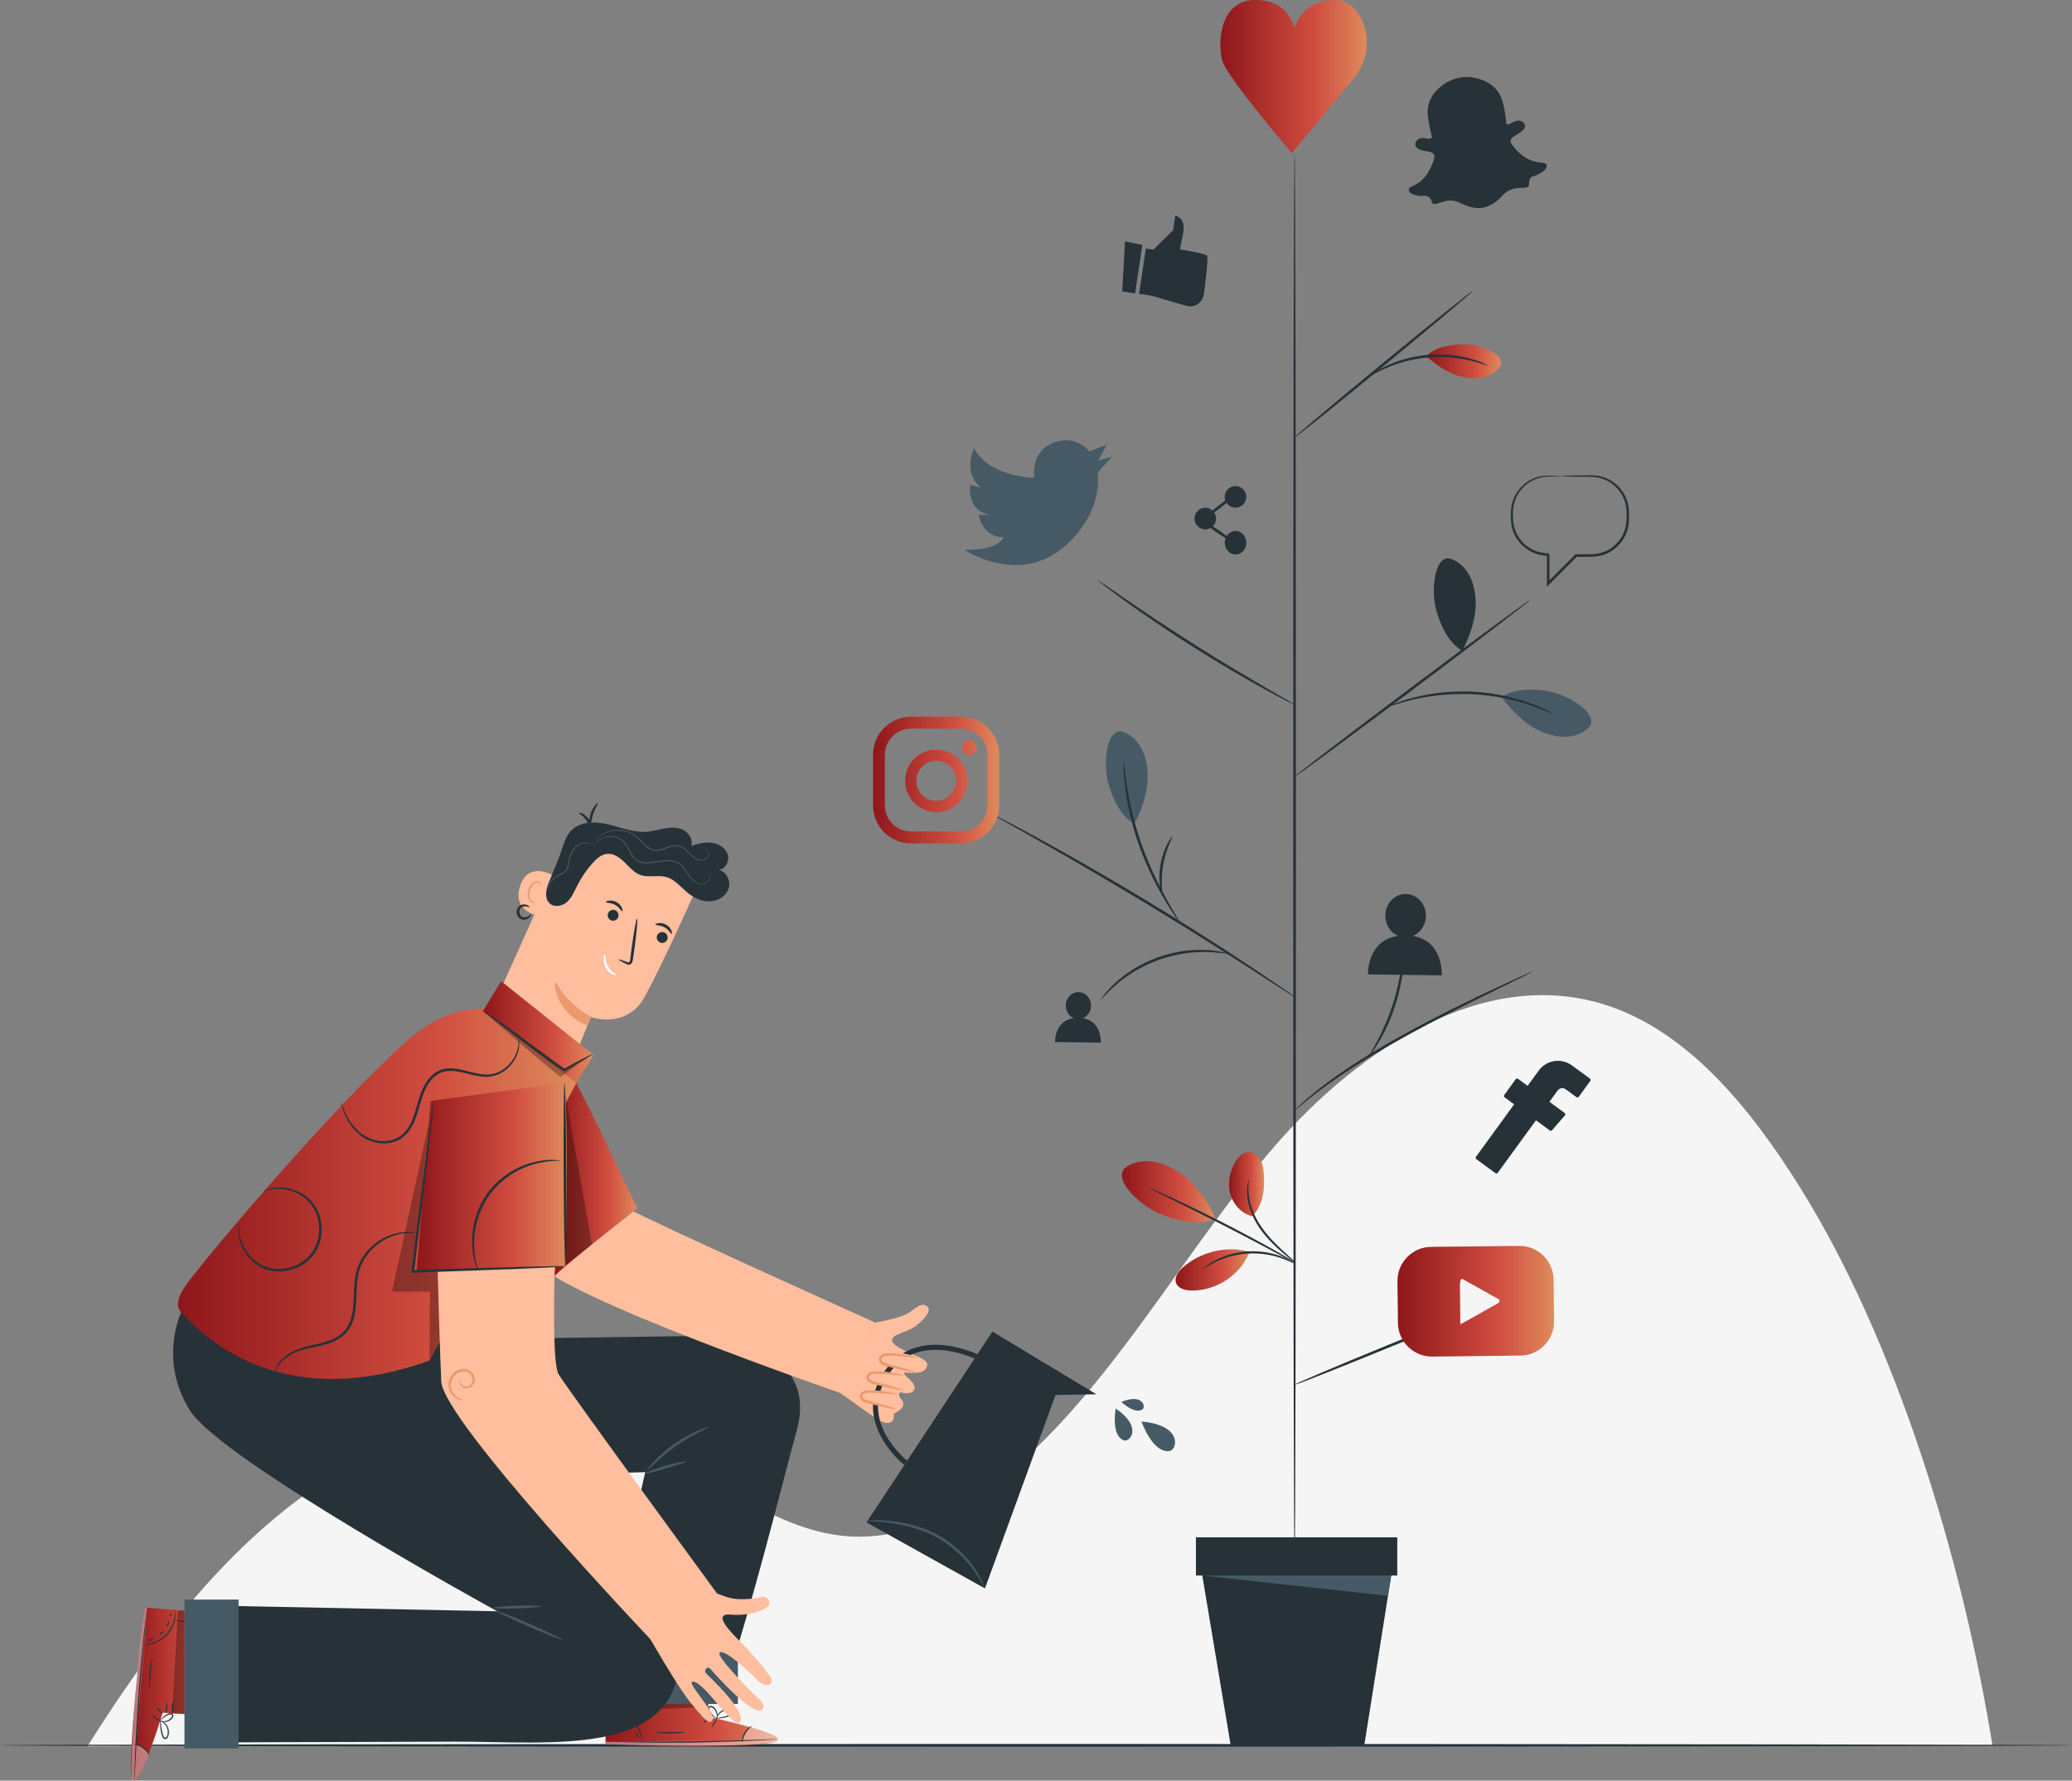 <svg width="441" height="379" viewBox="0 0 441 379" fill="none" xmlns="http://www.w3.org/2000/svg">
<rect x="0" y="0" width="441" height="379" fill="#808080" stroke="none"/>
<path d="M18.615 371.698C32.05 350.34 47.496 329.986 67.256 316.479C87.016 302.973 111.739 297.038 133.521 305.635C149.587 311.984 163.63 325.833 180.604 327.003C194.575 327.966 207.907 319.96 218.762 309.881C238.996 291.082 252.967 265.042 271.344 243.901C289.721 222.771 315.951 206.022 341.159 213.718C358.979 219.156 372.465 235.667 383.155 252.809C403.616 285.582 417.691 331.923 424.067 371.501L18.615 371.708V371.698Z" fill="#F5F5F5"/>
<path d="M440.844 371.491C440.844 371.646 342.149 371.781 220.432 371.781C98.716 371.781 0 371.657 0 371.491C0 371.325 98.675 371.201 220.432 371.201C342.19 371.201 440.844 371.325 440.844 371.491Z" fill="#263238"/>
<path d="M109.457 226.995C114.709 229.844 121.261 227.492 123.531 221.951C124.769 218.937 125.76 216.482 125.76 216.482C125.76 216.482 133.344 219.185 137.203 212.204C141.062 205.233 148.522 188.453 148.522 188.453C142.3 180.571 132.322 176.687 122.437 178.302L120.972 178.541L105.061 213.965C102.894 218.792 104.813 224.478 109.457 226.995Z" fill="#FFBE9D"/>
<path d="M139.855 199.93C139.638 199.329 139.958 198.666 140.557 198.449C141.155 198.231 141.816 198.552 142.032 199.153C142.249 199.754 141.929 200.417 141.331 200.634C140.732 200.852 140.072 200.531 139.855 199.93Z" fill="#263238"/>
<path d="M142.98 198.759C142.805 198.821 142.402 197.92 141.443 197.392C140.494 196.853 139.513 196.988 139.472 196.801C139.451 196.719 139.678 196.553 140.112 196.491C140.535 196.418 141.175 196.48 141.763 196.812C142.361 197.143 142.743 197.651 142.908 198.055C143.073 198.459 143.063 198.738 142.98 198.759Z" fill="#263238"/>
<path d="M131.498 194.233C131.818 194.782 131.632 195.497 131.075 195.818C130.528 196.139 129.816 195.953 129.496 195.393C129.176 194.834 129.362 194.13 129.919 193.809C130.466 193.487 131.178 193.674 131.498 194.233Z" fill="#263238"/>
<path d="M132.457 193.974C132.281 194.036 131.879 193.135 130.919 192.607C129.97 192.068 128.99 192.203 128.949 192.016C128.928 191.933 129.155 191.768 129.588 191.706C130.011 191.633 130.651 191.695 131.239 192.027C131.838 192.358 132.219 192.866 132.385 193.27C132.56 193.674 132.539 193.953 132.457 193.974Z" fill="#263238"/>
<path d="M131.641 204.218C131.672 204.136 132.332 204.343 133.374 204.736C133.642 204.85 133.869 204.892 133.962 204.767C134.086 204.643 134.138 204.312 134.169 203.949C134.262 203.172 134.365 202.395 134.468 201.567C134.922 198.201 135.428 195.487 135.593 195.507C135.768 195.528 135.531 198.283 135.077 201.65C134.963 202.468 134.85 203.245 134.736 204.022C134.674 204.363 134.664 204.799 134.313 205.151C134.127 205.327 133.849 205.368 133.663 205.316C133.467 205.275 133.323 205.202 133.199 205.14C132.198 204.643 131.599 204.301 131.641 204.218Z" fill="#263238"/>
<path d="M125.831 216.388C125.831 216.388 121.219 214.358 118.113 208.848C118.113 208.848 117.556 215.073 124.872 218.222L125.831 216.399V216.388Z" fill="#EB996E"/>
<path d="M117.795 186.401C117.681 186.277 112.202 183.014 110.572 189.022C109.158 194.211 115.009 195.112 115.081 194.947C115.153 194.781 117.795 186.401 117.795 186.401Z" fill="#FFBE9D"/>
<path d="M114.028 191.891C114.028 191.891 113.925 191.922 113.75 191.932C113.585 191.943 113.327 191.901 113.1 191.704C112.646 191.321 112.511 190.327 112.821 189.415C112.976 188.959 113.223 188.566 113.512 188.266C113.801 187.955 114.121 187.789 114.4 187.841C114.678 187.872 114.813 188.1 114.823 188.266C114.833 188.431 114.771 188.514 114.792 188.535C114.792 188.556 114.926 188.493 114.967 188.276C114.988 188.172 114.967 188.027 114.885 187.893C114.802 187.748 114.647 187.634 114.451 187.592C114.059 187.478 113.585 187.706 113.265 188.027C112.924 188.348 112.625 188.783 112.46 189.301C112.119 190.316 112.295 191.435 112.924 191.912C113.234 192.129 113.564 192.129 113.76 192.067C113.956 192.005 114.028 191.901 114.008 191.88L114.028 191.891Z" fill="#EB996E"/>
<path d="M116.721 191.975C117.526 193.166 119.424 193.021 120.539 192.11C121.653 191.198 122.2 189.8 122.85 188.516C123.727 186.765 124.841 185.139 126.142 183.689C126.977 182.757 127.999 181.845 129.247 181.742C130.671 181.617 131.951 182.57 132.972 183.585C133.984 184.59 134.954 185.75 136.305 186.237C138.08 186.869 140.113 186.164 141.918 186.703C143.59 187.211 144.766 188.671 146.097 189.81C147.439 190.95 149.079 191.82 150.834 191.851C152.588 191.882 154.424 190.898 155.033 189.251C155.642 187.604 154.641 185.429 152.908 185.16C154.393 185.087 155.343 183.264 154.878 181.845C154.414 180.437 152.928 179.546 151.463 179.37C149.987 179.194 148.512 179.598 147.098 180.043C147.521 178.769 146.696 177.329 145.52 176.697C144.343 176.065 142.919 176.086 141.599 176.304C140.278 176.521 138.988 176.936 137.657 177.039C134.995 177.246 132.405 176.211 129.815 175.558C127.225 174.905 124.243 174.709 122.097 176.314C120.209 177.733 119.868 180.323 118.981 182.508C118.052 184.787 117.825 185.284 116.979 187.439C116.979 187.439 115.514 190.297 116.711 191.986L116.721 191.975Z" fill="#263238"/>
<path d="M131.209 207.554C131.188 207.626 130.847 207.616 130.373 207.388C129.898 207.16 129.279 206.684 128.887 205.948C128.484 205.213 128.423 204.436 128.495 203.908C128.567 203.38 128.742 203.09 128.804 203.11C128.969 203.141 128.691 204.405 129.392 205.679C130.084 206.953 131.281 207.419 131.219 207.564L131.209 207.554Z" fill="white"/>
<path d="M150.989 186.051C150.989 186.051 151.371 186.486 150.968 187.253C150.772 187.605 150.39 187.978 149.833 188.164C149.266 188.361 148.564 188.185 147.955 187.802C147.347 187.408 146.82 186.797 146.346 186.103C145.861 185.42 145.396 184.643 144.684 184.063C143.972 183.493 142.992 183.234 141.991 183.296C140.98 183.327 139.948 183.555 138.875 183.69C137.812 183.824 136.667 183.845 135.728 183.327C134.768 182.83 134.252 181.877 133.819 181.059C133.386 180.23 132.963 179.433 132.323 178.915C131.683 178.407 130.93 178.169 130.239 178.117C128.835 178.024 127.741 178.563 127.164 179.08C126.576 179.598 126.4 180.023 126.369 180.002C126.369 180.002 126.514 179.567 127.112 179.008C127.69 178.459 128.804 177.879 130.259 177.951C130.981 177.993 131.766 178.241 132.447 178.77C133.128 179.319 133.561 180.137 134.005 180.955C134.448 181.763 134.944 182.664 135.831 183.12C136.698 183.597 137.792 183.597 138.844 183.462C139.907 183.327 140.949 183.099 141.981 183.068C143.013 183.006 144.055 183.286 144.808 183.897C145.561 184.518 146.015 185.306 146.49 185.989C146.954 186.673 147.45 187.274 148.038 187.657C148.605 188.04 149.266 188.206 149.792 188.04C150.318 187.885 150.69 187.533 150.886 187.201C151.288 186.497 150.937 186.031 150.989 186.041V186.051Z" fill="#455A64"/>
<path d="M149.514 180.769C149.514 180.769 149.607 180.696 149.813 180.676C150.019 180.655 150.339 180.738 150.608 181.028C150.896 181.297 151.041 181.877 150.731 182.374C150.453 182.861 149.813 183.234 149.101 183.162C148.389 183.11 147.698 182.695 147.11 182.146C146.511 181.608 145.975 180.935 145.221 180.479C144.478 179.992 143.508 180.023 142.6 180.334C141.682 180.613 140.753 181.111 139.66 181.111C138.545 181.111 137.658 180.375 136.987 179.692C136.296 178.987 135.677 178.283 134.924 177.827C133.417 176.874 131.745 176.667 130.425 176.885C129.094 177.102 128.124 177.661 127.515 178.096C126.906 178.542 126.638 178.873 126.617 178.853C126.617 178.853 126.865 178.5 127.463 178.024C128.062 177.558 129.042 176.957 130.394 176.719C131.735 176.47 133.469 176.677 135.027 177.641C135.821 178.107 136.461 178.842 137.142 179.526C137.813 180.209 138.638 180.883 139.66 180.872C140.671 180.872 141.589 180.396 142.528 180.106C143.447 179.785 144.54 179.754 145.324 180.282C146.119 180.769 146.656 181.463 147.233 181.991C147.801 182.53 148.451 182.923 149.111 182.985C149.761 183.058 150.35 182.726 150.618 182.291C150.907 181.846 150.793 181.339 150.535 181.069C150.298 180.79 149.999 180.696 149.803 180.696C149.607 180.696 149.514 180.748 149.503 180.738L149.514 180.769Z" fill="#455A64"/>
<path d="M125.624 176.688C125.459 176.677 125.47 175.631 124.789 174.627C124.139 173.601 123.179 173.197 123.231 173.042C123.251 172.969 123.54 172.98 123.953 173.156C124.366 173.332 124.881 173.725 125.263 174.305C125.645 174.885 125.8 175.517 125.8 175.973C125.8 176.429 125.697 176.688 125.624 176.677V176.688Z" fill="#263238"/>
<path d="M127.213 170.939C127.347 171.042 126.635 172.037 126.212 173.445C125.769 174.844 125.789 176.066 125.624 176.087C125.48 176.118 125.191 174.813 125.676 173.28C126.14 171.747 127.12 170.835 127.224 170.939H127.213Z" fill="#263238"/>
<path d="M112.986 194.585C113.058 194.585 113.038 195.134 112.367 195.538C112.047 195.725 111.572 195.859 111.056 195.694C110.53 195.538 110.107 195.031 109.994 194.44C109.87 193.86 110.066 193.218 110.489 192.876C110.902 192.534 111.387 192.472 111.758 192.514C112.532 192.628 112.759 193.135 112.697 193.156C112.635 193.218 112.336 192.907 111.737 192.918C111.449 192.918 111.098 193.021 110.85 193.27C110.592 193.508 110.479 193.912 110.561 194.326C110.644 194.741 110.912 195.072 111.232 195.186C111.562 195.31 111.923 195.269 112.192 195.165C112.749 194.948 112.903 194.534 112.986 194.575V194.585Z" fill="#263238"/>
<path d="M116.701 189.583C116.701 189.583 116.474 188.599 117.34 187.387C117.743 186.756 118.568 186.352 119.394 185.927C119.806 185.709 120.209 185.44 120.477 185.026C120.735 184.611 120.849 184.094 120.942 183.565C121.096 182.488 121.457 181.442 122.056 180.686C122.644 179.909 123.48 179.474 124.202 179.381C124.935 179.267 125.523 179.453 125.874 179.65C126.225 179.847 126.359 180.044 126.359 180.044C126.348 180.064 126.183 179.899 125.832 179.733C125.482 179.567 124.914 179.422 124.223 179.546C123.542 179.65 122.768 180.075 122.221 180.82C121.654 181.556 121.313 182.54 121.169 183.617C121.076 184.156 120.962 184.705 120.663 185.16C120.364 185.627 119.91 185.906 119.497 186.124C118.651 186.548 117.877 186.901 117.485 187.491C117.062 188.05 116.866 188.599 116.783 188.983C116.701 189.366 116.742 189.594 116.721 189.594L116.701 189.583Z" fill="#455A64"/>
<path d="M34.628 364.539L46.246 365.316L47.825 343.482L30.841 342.166L30.655 343.513C29.881 349.51 27.168 374.079 28.086 378.191C29.118 382.78 34.628 364.539 34.628 364.539Z" fill="url(#paint0_linear_34_11801)"/>
<g opacity="0.4">
<path d="M31.615 373.437C31.615 373.437 29.273 379.807 28.272 378.916C27.261 378.025 29.087 353.094 30.852 342.176L31.336 342.249L28.963 371.313C28.963 371.313 31.667 372.173 31.625 373.447L31.615 373.437Z" fill="white"/>
</g>
<path d="M31.366 341.896C31.366 341.896 31.335 342.021 31.294 342.269C31.253 342.59 31.201 342.943 31.15 343.347C31.026 344.424 30.871 345.739 30.685 347.303C30.324 350.649 29.881 355.269 29.499 360.385C29.117 365.502 28.88 370.143 28.756 373.509C28.704 375.073 28.663 376.409 28.632 377.486C28.632 377.89 28.622 378.243 28.611 378.574C28.611 378.823 28.611 378.947 28.622 378.947C28.622 378.947 28.642 378.823 28.663 378.574C28.684 378.253 28.704 377.89 28.725 377.497C28.787 376.42 28.849 375.083 28.931 373.519C29.107 370.163 29.375 365.523 29.757 360.406C30.139 355.289 30.551 350.67 30.861 347.324C31.005 345.76 31.139 344.434 31.232 343.357C31.263 342.953 31.294 342.601 31.325 342.28C31.346 342.031 31.346 341.907 31.335 341.896H31.366Z" fill="#263238"/>
<path d="M28.623 371.272C28.603 371.354 29.552 371.479 30.46 372.152C31.378 372.805 31.802 373.654 31.874 373.613C31.936 373.602 31.595 372.639 30.615 371.934C29.635 371.22 28.613 371.199 28.623 371.272Z" fill="#263238"/>
<path d="M32.347 365.067C32.306 365.13 32.657 365.461 33.131 365.813C33.606 366.165 34.029 366.414 34.07 366.352C34.111 366.29 33.761 365.958 33.286 365.606C32.811 365.254 32.388 365.005 32.347 365.067Z" fill="#263238"/>
<path d="M33.409 363.368C33.347 363.409 33.554 363.772 33.863 364.176C34.173 364.58 34.472 364.87 34.524 364.818C34.586 364.777 34.379 364.414 34.07 364.01C33.76 363.606 33.461 363.316 33.409 363.368Z" fill="#263238"/>
<path d="M35.546 362.395C35.474 362.395 35.371 362.892 35.319 363.524C35.268 364.156 35.278 364.674 35.35 364.674C35.422 364.674 35.526 364.177 35.577 363.545C35.629 362.913 35.619 362.395 35.546 362.395Z" fill="#263238"/>
<path d="M37.022 362.126C36.96 362.094 36.671 362.633 36.558 363.369C36.444 364.104 36.558 364.705 36.64 364.694C36.712 364.694 36.712 364.104 36.826 363.41C36.929 362.706 37.094 362.157 37.022 362.126Z" fill="#263238"/>
<path d="M34.195 365.948C34.195 365.948 34.061 366.476 34.102 367.357C34.123 367.792 34.184 368.31 34.319 368.879C34.391 369.159 34.443 369.449 34.608 369.76C34.69 369.905 34.804 370.07 35.02 370.143C35.227 370.215 35.464 370.122 35.598 369.967C36.393 368.672 35.732 367.274 35.082 366.725C34.752 366.424 34.411 366.269 34.184 366.197C33.947 366.124 33.813 366.114 33.813 366.134C33.792 366.186 34.36 366.269 34.958 366.86C35.258 367.15 35.526 367.585 35.65 368.113C35.763 368.62 35.743 369.325 35.412 369.78C35.227 369.988 34.979 369.884 34.845 369.625C34.711 369.387 34.649 369.076 34.566 368.807C34.422 368.258 34.339 367.761 34.298 367.336C34.215 366.487 34.246 365.948 34.205 365.948H34.195Z" fill="#263238"/>
<path d="M34.092 366.3C34.092 366.3 34.422 366.548 35.051 366.538C35.361 366.528 35.732 366.445 36.104 366.227C36.434 365.999 36.878 365.72 36.898 365.109C36.878 364.777 36.527 364.591 36.29 364.632C36.042 364.632 35.825 364.736 35.65 364.829C35.289 365.015 34.989 365.223 34.752 365.43C34.288 365.834 34.102 366.176 34.123 366.196C34.154 366.227 34.391 365.937 34.866 365.585C35.103 365.409 35.392 365.223 35.743 365.057C36.052 364.881 36.589 364.798 36.63 365.15C36.63 365.502 36.269 365.834 35.97 366.031C35.65 366.227 35.32 366.331 35.031 366.362C34.453 366.424 34.102 366.269 34.092 366.321V366.3Z" fill="#263238"/>
<path d="M37.29 342.777C37.29 342.777 37.3 343.409 37.114 344.382C36.939 345.356 36.433 346.682 35.412 347.8C34.39 348.909 33.1 349.52 32.151 349.768C31.192 350.038 30.562 350.017 30.572 350.069C30.572 350.09 30.727 350.1 31.016 350.1C31.295 350.1 31.707 350.059 32.203 349.945C33.193 349.727 34.535 349.126 35.608 347.977C36.671 346.816 37.166 345.418 37.3 344.413C37.372 343.906 37.383 343.492 37.362 343.212C37.341 342.932 37.31 342.777 37.3 342.777H37.29Z" fill="#263238"/>
<path d="M46.174 345.709C46.174 345.636 44.183 345.408 41.717 345.191C39.25 344.973 37.249 344.859 37.238 344.932C37.238 345.004 39.23 345.232 41.696 345.45C44.162 345.667 46.164 345.781 46.174 345.698V345.709Z" fill="#263238"/>
<path d="M32.357 353.001C32.285 352.99 31.955 354.389 31.81 356.16C31.666 357.931 31.759 359.371 31.831 359.371C31.903 359.371 31.924 357.941 32.068 356.18C32.213 354.42 32.429 353.011 32.357 352.99V353.001Z" fill="#263238"/>
<path d="M32.678 348.723C32.626 348.66 32.368 348.816 32.028 348.94C31.698 349.064 31.398 349.116 31.398 349.199C31.398 349.272 31.739 349.334 32.121 349.199C32.513 349.054 32.73 348.785 32.678 348.733V348.723Z" fill="#263238"/>
<path d="M34.804 347.251C34.753 347.2 34.515 347.324 34.278 347.531C34.03 347.738 33.876 347.956 33.917 348.008C33.968 348.059 34.206 347.935 34.443 347.728C34.691 347.521 34.846 347.303 34.804 347.251Z" fill="#263238"/>
<path d="M35.876 345.014C35.804 345.014 35.784 345.314 35.649 345.625C35.526 345.936 35.33 346.153 35.371 346.216C35.402 346.278 35.732 346.112 35.887 345.729C36.052 345.346 35.938 344.993 35.876 345.014Z" fill="#263238"/>
<path d="M36.433 343.408C36.371 343.377 36.247 343.491 36.164 343.667C36.082 343.843 36.072 344.009 36.133 344.04C36.196 344.071 36.319 343.957 36.402 343.781C36.484 343.605 36.495 343.439 36.433 343.408Z" fill="#263238"/>
<path opacity="0.3" d="M37.867 342.849L36.639 364.694L39.26 364.85V342.777L37.867 342.849Z" fill="black"/>
<path d="M150.773 365.42L150.525 353.736L128.723 354.057L128.898 371.158L130.25 371.231C136.276 371.479 160.885 372.06 164.889 370.786C169.357 369.356 150.763 365.43 150.763 365.43L150.773 365.42Z" fill="url(#paint1_linear_34_11801)"/>
<g opacity="0.4">
<path d="M159.854 367.658C159.854 367.658 166.376 369.439 165.581 370.527C164.786 371.614 139.888 371.956 128.889 371.148L128.92 370.662L157.966 370.506C157.966 370.506 158.585 367.73 159.854 367.658Z" fill="white"/>
</g>
<path d="M128.577 370.651C128.577 370.651 128.711 370.672 128.949 370.682C129.269 370.693 129.63 370.713 130.022 370.734C131.095 370.765 132.426 370.806 133.984 370.848C137.338 370.92 141.96 370.962 147.078 370.9C152.186 370.827 156.819 370.672 160.162 370.506C161.72 370.423 163.051 370.34 164.124 370.289C164.527 370.257 164.877 370.237 165.197 370.206C165.445 370.185 165.569 370.175 165.569 370.164C165.569 370.164 165.435 370.154 165.197 370.164C164.877 370.164 164.516 370.185 164.114 370.195C163.041 370.237 161.71 370.278 160.152 370.33C156.808 370.444 152.176 370.579 147.068 370.641C141.96 370.703 137.338 370.693 133.984 370.672C132.416 370.661 131.095 370.651 130.022 370.641C129.619 370.641 129.269 370.641 128.938 370.641C128.691 370.641 128.567 370.641 128.557 370.661L128.577 370.651Z" fill="#263238"/>
<path d="M157.963 370.848C158.046 370.848 158.098 369.905 158.675 368.942C159.243 367.968 160.048 367.471 160.007 367.398C159.986 367.336 159.057 367.761 158.448 368.807C157.829 369.843 157.902 370.868 157.963 370.848Z" fill="#263238"/>
<path d="M151.484 367.657C151.546 367.698 151.845 367.315 152.154 366.808C152.464 366.3 152.67 365.855 152.608 365.824C152.546 365.782 152.247 366.165 151.938 366.673C151.628 367.181 151.422 367.626 151.484 367.657Z" fill="#263238"/>
<path d="M149.708 366.746C149.759 366.798 150.1 366.559 150.471 366.217C150.843 365.876 151.101 365.555 151.049 365.492C150.998 365.441 150.657 365.679 150.286 366.021C149.914 366.363 149.656 366.684 149.708 366.746Z" fill="#263238"/>
<path d="M148.564 364.695C148.564 364.767 149.07 364.829 149.699 364.829C150.329 364.829 150.835 364.767 150.835 364.695C150.835 364.622 150.329 364.56 149.699 364.56C149.07 364.56 148.564 364.622 148.564 364.695Z" fill="#263238"/>
<path d="M148.163 363.245C148.142 363.307 148.699 363.556 149.442 363.597C150.185 363.649 150.763 363.473 150.753 363.4C150.742 363.328 150.164 363.379 149.463 363.328C148.761 363.286 148.194 363.162 148.173 363.234L148.163 363.245Z" fill="#263238"/>
<path d="M152.195 365.741C152.195 365.741 152.732 365.834 153.599 365.71C154.032 365.648 154.538 365.544 155.084 365.358C155.353 365.254 155.642 365.181 155.931 364.995C156.065 364.902 156.219 364.767 156.271 364.55C156.323 364.342 156.209 364.104 156.054 363.99C154.703 363.317 153.372 364.083 152.887 364.788C152.618 365.15 152.495 365.492 152.443 365.73C152.391 365.969 152.391 366.114 152.412 366.114C152.464 366.134 152.495 365.554 153.031 364.902C153.299 364.581 153.691 364.27 154.218 364.104C154.713 363.949 155.415 363.897 155.889 364.197C156.116 364.363 156.034 364.622 155.786 364.777C155.559 364.933 155.26 365.026 155.002 365.13C154.476 365.316 153.98 365.451 153.568 365.523C152.732 365.689 152.195 365.689 152.195 365.741Z" fill="#263238"/>
<path d="M152.568 365.803C152.568 365.803 152.795 365.451 152.712 364.83C152.671 364.519 152.557 364.156 152.32 363.804C152.072 363.493 151.742 363.069 151.144 363.1C150.824 363.141 150.669 363.524 150.721 363.752C150.752 364.001 150.865 364.208 150.968 364.374C151.185 364.726 151.422 365.006 151.639 365.213C152.083 365.637 152.434 365.793 152.444 365.772C152.465 365.741 152.165 365.524 151.773 365.088C151.577 364.871 151.36 364.591 151.175 364.25C150.979 363.959 150.834 363.421 151.185 363.359C151.536 363.317 151.897 363.669 152.114 363.939C152.341 364.239 152.465 364.571 152.526 364.85C152.64 365.42 152.516 365.793 152.568 365.803Z" fill="#263238"/>
<path d="M128.939 364.654C128.939 364.654 129.559 364.581 130.549 364.685C131.529 364.778 132.891 365.161 134.088 366.094C135.285 367.026 135.987 368.248 136.327 369.18C136.678 370.113 136.709 370.744 136.761 370.734C136.781 370.734 136.781 370.579 136.761 370.289C136.73 370.009 136.658 369.595 136.503 369.108C136.204 368.144 135.492 366.839 134.253 365.876C133.005 364.913 131.581 364.54 130.57 364.498C130.064 364.467 129.651 364.498 129.373 364.55C129.094 364.592 128.939 364.643 128.95 364.654H128.939Z" fill="#263238"/>
<path d="M131.074 355.518C131.002 355.518 130.94 357.527 130.95 360.013C130.95 362.499 131.012 364.508 131.084 364.508C131.157 364.508 131.219 362.499 131.208 360.013C131.208 357.527 131.146 355.518 131.074 355.518Z" fill="#263238"/>
<path d="M139.514 368.693C139.514 368.766 140.927 368.973 142.702 368.962C144.477 368.962 145.901 368.734 145.89 368.662C145.89 368.589 144.456 368.693 142.702 368.693C140.948 368.703 139.524 368.61 139.514 368.693Z" fill="#263238"/>
<path d="M135.244 368.745C135.192 368.797 135.367 369.045 135.512 369.377C135.667 369.698 135.749 369.988 135.821 369.988C135.894 369.988 135.925 369.636 135.749 369.263C135.574 368.89 135.285 368.693 135.244 368.745Z" fill="#263238"/>
<path d="M133.602 366.756C133.551 366.808 133.695 367.036 133.922 367.263C134.149 367.491 134.376 367.626 134.428 367.574C134.479 367.522 134.335 367.295 134.108 367.067C133.881 366.839 133.654 366.704 133.602 366.756Z" fill="#263238"/>
<path d="M131.28 365.866C131.301 365.938 131.59 365.938 131.91 366.042C132.23 366.145 132.467 366.322 132.518 366.27C132.58 366.228 132.384 365.918 131.992 365.793C131.59 365.659 131.26 365.793 131.28 365.866Z" fill="#263238"/>
<path d="M129.641 365.461C129.62 365.533 129.744 365.637 129.92 365.71C130.105 365.782 130.27 365.772 130.291 365.71C130.312 365.637 130.188 365.533 130.012 365.461C129.827 365.388 129.662 365.399 129.641 365.461Z" fill="#263238"/>
<path opacity="0.3" d="M128.959 364.073L150.741 363.4L150.669 360.769L128.773 362.686L128.959 364.073Z" fill="black"/>
<path d="M82.413 285.27L151.319 284.327C151.319 284.327 174.536 286.326 169.603 304.349C165.796 318.27 161.163 337.981 153.393 362.115L125.977 362.395L137.338 313.34C135.687 313.361 116.835 313.982 116.835 313.982L82.402 285.27H82.413Z" fill="#263238"/>
<path d="M150.968 303.727C151.04 303.893 147.563 305.177 143.869 307.787C140.155 310.367 137.761 313.205 137.627 313.08C137.575 313.039 138.101 312.273 139.123 311.164C140.134 310.056 141.671 308.637 143.549 307.321C145.427 306.006 147.285 305.053 148.667 304.473C150.05 303.893 150.948 303.665 150.979 303.727H150.968Z" fill="#455A64"/>
<path d="M146.109 311.102C146.14 311.258 144.169 311.827 141.734 312.532C139.299 313.236 137.328 313.816 137.276 313.661C137.225 313.516 139.123 312.687 141.579 311.983C144.035 311.268 146.078 310.947 146.109 311.102Z" fill="#455A64"/>
<path d="M157.037 351.116L125.473 351.182L125.497 362.742L157.061 362.675L157.037 351.116Z" fill="#455A64"/>
<path d="M105.876 342.953L105.855 342.974C105.855 342.974 47.154 310.792 40.498 300.32C33.636 289.516 38.538 279.386 38.538 279.386L87.942 286.005L124.728 319.254L123.077 321.336C130.733 327.426 144.539 340.156 144.539 352.7C144.539 374.172 116.886 370.671 97.033 370.712C69.885 370.774 39.435 370.899 39.435 370.899L39.363 341.627L105.896 342.963L105.876 342.953Z" fill="#263238"/>
<path d="M119.826 349.075C119.764 349.22 116.524 347.946 112.593 346.227C108.662 344.507 105.525 342.995 105.587 342.85C105.649 342.705 108.889 343.979 112.82 345.698C116.751 347.418 119.888 348.93 119.826 349.075Z" fill="#455A64"/>
<path d="M115.203 341.896C115.203 342.052 112.913 342.259 110.065 342.352C107.227 342.445 104.916 342.394 104.916 342.238C104.916 342.083 107.207 341.876 110.055 341.783C112.892 341.689 115.203 341.741 115.203 341.896Z" fill="#455A64"/>
<path d="M50.775 340.467H39.26V372.152H50.775V340.467Z" fill="#455A64"/>
<path d="M91.163 218.576C101.832 211.17 113.09 216.204 118.105 228.208C123.501 241.135 131.519 255.957 133.644 257.221C137.771 259.655 186.309 281.521 186.309 281.521L178.901 296.509C178.901 296.509 118.022 275.555 113.761 268.242C109.499 260.929 85.529 222.48 85.529 222.48L91.163 218.565V218.576Z" fill="#FFBE9D"/>
<path d="M190.252 301.305C190.252 300.642 189.963 301.128 191.046 300.455C193.244 299.088 191.748 297.731 191.748 297.731C191.748 297.731 191.253 297.141 191.356 296.747C191.511 296.126 192.12 296.447 192.12 296.447C194.307 296.892 194.875 295.804 194.596 294.903C194.317 294.023 192.79 293.008 192.491 292.511C192.192 292.013 193.224 292.158 193.224 292.158C193.224 292.158 196.175 292.542 196.949 291.433C197.722 290.335 197.351 289.942 196.391 289.269C195.855 288.885 189.85 286.679 189.86 285.364C189.86 284.048 192.089 283.8 193.956 282.816C195.824 281.832 198.579 279.056 197.392 278.113C196.206 277.17 195.349 278.082 193.564 279.335C191.769 280.589 186.31 281.51 186.31 281.51L178.695 296.405C178.695 296.405 186.042 301.657 187.064 302.299C187.064 302.299 190.252 304.143 190.252 301.294V301.305Z" fill="#FFBE9D"/>
<path d="M237.466 299.792C237.466 299.792 236.404 305.499 239.169 306.576C240.397 307.053 243.369 303.873 237.466 299.792Z" fill="#455A64"/>
<path d="M238.664 298.403C238.664 298.403 241.533 301.148 243.184 299.957C243.916 299.429 243.204 296.529 238.664 298.403Z" fill="#455A64"/>
<path d="M242.957 302.568C242.957 302.568 245.299 309.383 248.942 308.845C250.562 308.607 251.821 303.345 242.957 302.568Z" fill="#455A64"/>
<path d="M192.437 311.806C192.323 311.713 180.787 302.557 188.381 291.681C195.326 281.737 208.502 288.449 208.636 288.522L208.131 289.495C208.131 289.495 204.953 287.859 201.052 287.424C195.914 286.844 191.952 288.491 189.289 292.313C186.359 296.508 186.091 300.91 188.516 305.384C190.352 308.761 193.087 310.916 193.107 310.936L192.437 311.806Z" fill="#263238"/>
<path d="M211.217 283.426L184.42 324.04L209.638 338.095L224.651 296.933L233.34 296.767L211.217 283.426Z" fill="#263238"/>
<path d="M209.639 338.095C209.546 338.147 208.865 336.531 207.266 334.262C205.676 332.004 202.952 329.208 199.258 327.167C195.544 325.179 191.705 324.443 188.971 324.091C186.216 323.749 184.493 323.853 184.482 323.749C184.482 323.718 184.905 323.646 185.69 323.604C186.474 323.563 187.609 323.563 189.002 323.687C191.778 323.946 195.688 324.619 199.516 326.66C203.303 328.752 206.058 331.673 207.585 334.024C208.359 335.205 208.886 336.22 209.205 336.935C209.525 337.65 209.659 338.064 209.628 338.085L209.639 338.095Z" fill="#455A64"/>
<path d="M118.018 271.701C118.018 270.987 135.642 257.221 135.642 257.221C135.642 257.221 124.983 234.433 120.329 226.137L118.008 271.701H118.018Z" fill="url(#paint2_linear_34_11801)"/>
<path d="M120.342 226.137C120.342 226.137 106.67 203.111 85.527 222.491C71.731 235.138 49.227 261.199 41.189 271.412C39.383 273.701 36.566 277.181 38.537 279.325C44.563 285.871 60.99 300.518 91.409 289.59L122.674 230.519L120.342 226.147V226.137Z" fill="url(#paint3_linear_34_11801)"/>
<path d="M102.811 215.178L106.659 208.849L126.347 224.573L122.674 230.508L102.811 215.178Z" fill="url(#paint4_linear_34_11801)"/>
<path d="M110.375 220.968C110.375 220.968 110.653 221.745 110.426 223.184C110.179 224.572 109.301 226.685 107.083 228.115C106.01 228.829 104.565 229.285 103.028 229.182C101.501 229.109 99.953 228.622 98.343 228.27C96.754 227.908 94.959 227.69 93.411 228.519C91.863 229.327 90.842 230.974 90.15 232.724C89.449 234.485 89.098 236.36 88.438 238.089C87.798 239.809 86.797 241.456 85.29 242.388C83.794 243.32 82.061 243.517 80.565 243.289C79.048 243.072 77.717 242.44 76.706 241.642C74.662 240.026 73.724 238.058 73.208 236.753C72.95 236.09 72.805 235.552 72.712 235.189C72.63 234.827 72.599 234.63 72.62 234.62C72.671 234.609 72.857 235.376 73.414 236.66C73.981 237.924 74.962 239.799 76.953 241.311C77.944 242.046 79.203 242.626 80.637 242.813C82.061 242.999 83.671 242.792 85.022 241.932C86.384 241.073 87.313 239.55 87.932 237.882C88.572 236.204 88.923 234.34 89.645 232.507C90.357 230.704 91.44 228.912 93.174 228.011C94.918 227.1 96.868 227.369 98.477 227.752C100.118 228.135 101.625 228.622 103.069 228.705C104.514 228.819 105.845 228.425 106.877 227.773C108.992 226.457 109.91 224.458 110.209 223.133C110.498 221.765 110.302 220.968 110.375 220.968Z" fill="#263238"/>
<path d="M58.523 293.143C58.523 293.143 58.482 292.977 58.461 292.646C58.461 292.324 58.492 291.827 58.719 291.237C59.121 290.035 60.421 288.596 62.423 287.612C64.425 286.534 67.118 286.348 69.801 285.436C71.132 284.97 72.494 284.276 73.443 283.085C74.413 281.915 74.898 280.351 75.094 278.724C75.497 275.472 75.105 272.137 76.291 269.33C77.426 266.554 79.541 264.679 81.471 263.612C83.442 262.556 85.258 262.245 86.496 262.235C87.115 262.235 87.59 262.266 87.91 262.328C88.23 262.38 88.395 262.411 88.395 262.431C88.395 262.504 87.714 262.369 86.506 262.462C85.299 262.535 83.555 262.908 81.667 263.975C79.83 265.052 77.829 266.885 76.776 269.537C75.672 272.189 76.054 275.451 75.651 278.807C75.455 280.485 74.939 282.184 73.866 283.448C72.824 284.742 71.349 285.478 69.966 285.944C67.17 286.855 64.528 287 62.588 287.984C60.638 288.896 59.359 290.222 58.915 291.33C58.44 292.438 58.595 293.163 58.513 293.153L58.523 293.143Z" fill="#263238"/>
<path d="M55.987 253.606C55.987 253.606 56.121 253.512 56.4 253.378C56.678 253.243 57.112 253.088 57.679 252.963C58.814 252.694 60.589 252.58 62.601 253.274C63.602 253.626 64.644 254.175 65.593 255.004C66.522 255.843 67.358 256.951 67.853 258.277C68.875 260.887 68.73 264.378 66.759 267.061C64.758 269.712 61.466 270.841 58.68 270.603C57.266 270.499 55.977 270.023 54.914 269.36C53.851 268.687 53.026 267.827 52.417 266.967C51.189 265.227 50.786 263.487 50.725 262.317C50.683 261.726 50.714 261.27 50.755 260.97C50.797 260.659 50.828 260.504 50.848 260.504C50.91 260.504 50.807 261.157 50.941 262.296C51.075 263.425 51.519 265.093 52.737 266.729C53.923 268.345 56.028 269.919 58.721 270.075C61.352 270.282 64.448 269.184 66.305 266.719C68.132 264.233 68.307 260.939 67.358 258.463C66.439 255.915 64.345 254.331 62.467 253.647C60.558 252.932 58.845 252.974 57.731 253.171C56.606 253.367 56.018 253.647 55.997 253.595L55.987 253.606Z" fill="#263238"/>
<g opacity="0.3">
<path d="M120.289 269.412L120.299 232.662L125.975 264.875L120.289 269.412Z" fill="black"/>
</g>
<g opacity="0.3">
<path d="M91.532 237.769L83.432 274.923H91.532L91.408 289.59L93.606 285.126L93.172 270.666H87.827L91.532 237.769Z" fill="black"/>
</g>
<g opacity="0.3">
<path d="M103.646 215.986C103.646 215.986 119.145 229.441 119.372 229.223C119.599 229.006 125.563 224.676 125.563 224.676L120.104 227.752L103.657 215.996L103.646 215.986Z" fill="black"/>
</g>
<path d="M102.646 215.095C102.646 215.095 103.017 215.261 103.636 215.634C104.245 216.017 105.122 216.587 106.185 217.322C108.31 218.783 111.179 220.916 114.336 223.268C116.483 224.863 118.505 226.333 120.238 227.535H119.98C121.817 226.52 123.355 225.702 124.438 225.142C125.521 224.583 126.151 224.293 126.172 224.334C126.192 224.376 125.614 224.759 124.572 225.391C123.53 226.023 122.023 226.903 120.218 227.949L120.094 228.022L119.97 227.939C118.206 226.779 116.152 225.329 114.006 223.723C110.921 221.393 108.135 219.29 105.958 217.643C105.008 216.928 104.193 216.317 103.512 215.81C102.934 215.375 102.625 215.116 102.646 215.085V215.095Z" fill="#263238"/>
<path d="M195.482 289.072C193.862 288.326 192.087 287.932 190.302 287.912C189.858 287.912 189.404 287.922 189.002 288.098C188.599 288.274 188.249 288.637 188.197 289.072C188.145 289.548 188.455 290.004 188.857 290.263C189.26 290.522 189.734 290.625 190.199 290.729C191.623 291.029 193.036 291.319 194.46 291.62" fill="#FFBE9D"/>
<path d="M191.456 297.244C189.836 296.499 188.062 296.105 186.277 296.084C185.833 296.084 185.379 296.095 184.976 296.271C184.574 296.447 184.223 296.809 184.172 297.244C184.12 297.721 184.43 298.177 184.832 298.435C185.234 298.694 185.709 298.798 186.173 298.902C187.597 299.202 189.011 299.492 190.435 299.792" fill="#FFBE9D"/>
<path d="M192.779 293.184C191.159 292.438 189.384 292.044 187.599 292.024C187.155 292.024 186.701 292.034 186.299 292.21C185.896 292.386 185.546 292.749 185.494 293.184C185.442 293.66 185.752 294.116 186.154 294.375C186.557 294.634 187.031 294.737 187.496 294.841C188.92 295.141 190.333 295.431 191.757 295.732" fill="#FFBE9D"/>
<path d="M194.894 292.117C194.873 292.19 193.965 292.034 192.49 291.713C191.685 291.527 190.829 291.33 189.91 291.113C189.425 290.988 188.92 290.874 188.393 290.729C187.877 290.595 187.124 290.242 187.042 289.414C187.011 289 187.258 288.647 187.527 288.44C187.805 288.223 188.115 288.14 188.414 288.088C189.023 288.016 189.508 288.057 190.024 288.067C191.025 288.109 191.922 288.243 192.665 288.368C194.151 288.637 195.049 288.813 195.049 288.886C195.049 288.968 194.099 288.937 192.614 288.761C191.871 288.689 190.983 288.596 190.003 288.585C189.528 288.585 188.971 288.554 188.497 288.627C188.022 288.689 187.578 289 187.609 289.362C187.64 289.756 188.074 290.046 188.558 290.18C189.074 290.325 189.57 290.46 190.055 290.584C190.952 290.833 191.798 291.081 192.593 291.299C194.038 291.724 194.915 292.024 194.904 292.107L194.894 292.117Z" fill="#EB996E"/>
<path d="M192.242 295.939C192.221 296.012 191.313 295.856 189.837 295.535C189.033 295.349 188.176 295.152 187.258 294.934C186.773 294.81 186.267 294.696 185.741 294.551C185.225 294.416 184.472 294.064 184.389 293.236C184.358 292.821 184.606 292.469 184.874 292.262C185.153 292.044 185.462 291.962 185.762 291.91C186.37 291.837 186.855 291.879 187.371 291.889C188.372 291.931 189.27 292.065 190.013 292.189C191.499 292.459 192.396 292.635 192.396 292.707C192.396 292.79 191.447 292.759 189.961 292.583C189.218 292.511 188.331 292.417 187.351 292.407C186.876 292.407 186.319 292.376 185.844 292.448C185.37 292.511 184.926 292.821 184.957 293.184C184.988 293.577 185.421 293.867 185.906 294.002C186.422 294.147 186.917 294.282 187.402 294.406C188.3 294.655 189.146 294.903 189.941 295.121C191.385 295.545 192.262 295.846 192.252 295.929L192.242 295.939Z" fill="#EB996E"/>
<path d="M190.849 299.978C190.828 300.051 189.92 299.895 188.445 299.574C187.64 299.388 186.784 299.191 185.865 298.973C185.38 298.849 184.875 298.735 184.348 298.59C183.833 298.455 183.079 298.103 182.997 297.275C182.966 296.86 183.213 296.508 183.482 296.301C183.76 296.084 184.07 296.001 184.369 295.949C184.978 295.876 185.463 295.918 185.979 295.928C186.98 295.97 187.877 296.104 188.62 296.229C190.106 296.498 191.004 296.674 191.004 296.746C191.004 296.829 190.055 296.798 188.569 296.622C187.826 296.55 186.938 296.456 185.958 296.446C185.484 296.446 184.926 296.415 184.452 296.487C183.977 296.55 183.533 296.86 183.564 297.223C183.595 297.617 184.029 297.907 184.514 298.041C185.029 298.186 185.525 298.321 186.01 298.445C186.907 298.694 187.754 298.942 188.548 299.16C189.993 299.585 190.87 299.885 190.859 299.968L190.849 299.978Z" fill="#EB996E"/>
<path d="M144.458 335.526L148.182 337.09C148.182 337.09 150.287 338.396 154.394 339.835C155.457 340.208 156.582 340.384 157.717 340.384C159.089 340.384 160.905 340.291 161.885 339.939C163.103 339.493 164.217 340.767 163.567 341.741C162.917 342.715 159.595 344.02 155.447 343.668C151.299 343.316 156.014 347.873 157.706 349.572C159.399 351.26 164.372 356.75 164.269 357.682C164.114 359.049 162.618 359.132 160.977 357.402C159.306 355.652 154.033 350.835 153.177 351.768C152.341 352.689 161.05 361.193 161.05 361.193C161.05 361.193 163.206 362.706 162.257 363.824C160.554 365.834 151.959 356.118 151.165 355.175C150.607 354.523 149.658 355.507 150.287 356.18C150.938 356.874 159.172 364.456 157.459 366.528C156.148 368.112 150.308 358.594 147.739 357.972C145.159 357.351 152.888 364.736 151.577 366.196C151.082 366.745 150.649 367.077 146.81 362.198C142.889 357.195 134.459 341.907 134.459 341.907L144.705 335.557" fill="#FFBE9D"/>
<path d="M119.559 236.287C119.559 236.287 116.36 288.481 118.909 292.541C121.458 296.612 152.516 339.038 152.516 339.038L138.762 349.261C138.762 349.261 94.351 302.516 93.918 294.053C93.484 285.591 92.246 236.287 92.246 236.287H119.549H119.559Z" fill="#FFBE9D"/>
<path d="M98.582 298C98.582 298 98.324 298.062 97.87 297.958C97.426 297.844 96.787 297.544 96.24 296.902C95.682 296.28 95.29 295.213 95.528 294.084C95.724 292.986 96.58 291.806 97.891 291.453C98.53 291.277 99.232 291.319 99.81 291.619C100.377 291.92 100.811 292.417 100.996 292.997C101.378 294.209 100.511 295.327 99.614 295.472C98.664 295.628 98.066 294.965 97.901 294.55C97.715 294.095 97.839 293.815 97.86 293.836C97.911 293.836 97.88 294.095 98.097 294.447C98.293 294.778 98.85 295.244 99.531 295.079C100.181 294.934 100.821 294.022 100.501 293.162C100.357 292.738 100.006 292.344 99.562 292.116C99.118 291.888 98.561 291.857 98.045 292.002C96.972 292.292 96.24 293.245 96.044 294.188C95.817 295.151 96.106 296.052 96.559 296.643C97.509 297.865 98.633 297.896 98.582 298Z" fill="#EB996E"/>
<path d="M91.68 234.339L88.688 270.489L120.344 269.546C120.344 269.546 121.108 240.171 120.148 230.445L91.69 234.339H91.68Z" fill="url(#paint5_linear_34_11801)"/>
<path d="M120.343 269.546C120.343 269.546 120.116 269.588 119.693 269.619C119.208 269.65 118.589 269.691 117.825 269.733C116.122 269.816 113.78 269.919 110.912 270.054C104.989 270.271 96.91 270.572 87.881 270.903H87.551L87.592 270.582C87.664 269.981 87.747 269.339 87.819 268.687C89.006 259.261 90.079 250.726 90.863 244.459C91.276 241.414 91.606 238.928 91.854 237.126C91.977 236.308 92.07 235.655 92.153 235.137C92.225 234.681 92.277 234.443 92.297 234.443C92.318 234.443 92.297 234.692 92.266 235.147C92.215 235.665 92.153 236.328 92.07 237.147C91.874 238.959 91.596 241.445 91.265 244.501C90.522 250.767 89.501 259.313 88.387 268.749C88.304 269.401 88.232 270.043 88.149 270.644L87.86 270.323C96.889 270.054 104.979 269.816 110.891 269.65C113.77 269.588 116.112 269.546 117.815 269.505C118.578 269.505 119.208 269.505 119.693 269.505C120.126 269.505 120.343 269.515 120.343 269.536V269.546Z" fill="#263238"/>
<path d="M120.342 269.546C120.188 269.546 120.012 260.794 119.961 250.001C119.909 239.197 119.992 230.445 120.146 230.445C120.301 230.445 120.477 239.197 120.528 249.99C120.58 260.783 120.497 269.546 120.342 269.546Z" fill="#263238"/>
<path d="M101.718 270.375C101.718 270.375 101.481 269.951 101.203 269.112C100.924 268.273 100.635 267.019 100.521 265.435C100.264 262.317 100.976 257.687 103.906 253.751C106.857 249.825 111.088 247.857 114.142 247.236C115.69 246.904 116.969 246.832 117.846 246.873C118.723 246.904 119.208 246.987 119.198 247.018C119.198 247.142 117.237 246.894 114.224 247.64C111.253 248.344 107.198 250.322 104.35 254.103C101.522 257.904 100.759 262.358 100.914 265.424C101.037 268.532 101.832 270.355 101.708 270.386L101.718 270.375Z" fill="#263238"/>
<path d="M338.487 154.472C337.28 155.922 335.392 156.699 333.514 156.813C331.636 156.927 329.758 156.44 328.024 155.704C324.671 154.285 321.741 151.271 319.584 148.329C322.989 146.144 327.643 146.776 329.985 147.242C333.679 147.988 339.911 151.582 338.487 154.472Z" fill="#455A64"/>
<path d="M319.451 77.635C318.729 78.971 317.356 79.883 315.891 80.266C314.426 80.649 312.868 80.566 311.382 80.266C308.513 79.675 305.727 77.77 303.561 75.781C305.903 73.513 309.679 73.285 311.599 73.285C314.632 73.285 320.111 75.139 319.441 77.645" fill="url(#paint6_linear_34_11801)"/>
<path d="M238.513 155.653C240.339 156.088 241.877 157.445 242.816 159.081C243.755 160.718 244.147 162.624 244.26 164.509C244.487 168.155 243.105 172.132 241.423 175.374C237.956 173.282 236.46 168.818 235.84 166.508C234.86 162.852 235.304 155.653 238.513 155.653Z" fill="#455A64"/>
<path d="M308.316 118.819C310.142 119.254 311.679 120.611 312.618 122.247C313.557 123.884 313.949 125.79 314.063 127.675C314.29 131.321 312.907 135.298 311.225 138.54C307.758 136.448 306.262 131.984 305.643 129.674C304.663 126.017 305.107 118.819 308.316 118.819Z" fill="#263238"/>
<path d="M332.328 101.314C332.328 101.314 332.565 101.273 333.029 101.262C333.545 101.252 334.216 101.231 335.052 101.21C335.949 101.2 337.033 101.179 338.271 101.169C338.89 101.148 339.592 101.169 340.314 101.304C341.026 101.459 341.769 101.687 342.491 102.07C343.925 102.837 345.298 104.142 346.061 105.934C346.443 106.824 346.68 107.819 346.701 108.865C346.701 109.87 346.784 110.926 346.577 112.024C346.185 114.199 344.761 116.281 342.667 117.483C341.624 118.084 340.407 118.425 339.158 118.498C337.93 118.539 336.723 118.508 335.475 118.519L335.671 118.436C334.835 119.275 333.948 120.165 333.06 121.067C331.915 122.206 330.79 123.335 329.727 124.402L329.242 124.889V124.205C329.242 122.993 329.242 121.792 329.242 120.611C329.242 120.02 329.242 119.44 329.242 118.86V118.425V118.208V118.104V118.052C329.789 118.581 329.387 118.187 329.5 118.311H329.469C329.17 118.291 328.881 118.291 328.592 118.249C326.25 117.98 324.207 116.633 322.989 114.883C322.381 114.003 321.968 113.029 321.751 112.045C321.524 111.05 321.565 110.066 321.565 109.165C321.576 107.28 322.215 105.561 323.206 104.318C324.166 103.054 325.404 102.236 326.549 101.78C327.705 101.324 328.788 101.231 329.645 101.242C330.45 101.262 331.1 101.283 331.605 101.293C332.049 101.314 332.286 101.324 332.286 101.345C332.286 101.366 332.049 101.376 331.605 101.397C331.1 101.407 330.45 101.428 329.645 101.449C328.799 101.469 327.767 101.594 326.652 102.06C325.559 102.526 324.393 103.323 323.505 104.546C322.587 105.747 322.009 107.384 322.019 109.165C322.019 110.087 321.999 111.019 322.216 111.941C322.422 112.863 322.824 113.775 323.402 114.593C324.547 116.229 326.467 117.472 328.654 117.711C328.922 117.742 329.201 117.742 329.48 117.762H329.5C329.624 117.887 329.242 117.483 329.789 118.042V118.115V118.218V118.436V118.871C329.789 119.451 329.789 120.031 329.789 120.621C329.789 121.802 329.789 123.004 329.789 124.215L329.304 124.019C330.367 122.952 331.492 121.823 332.627 120.673C333.524 119.772 334.412 118.881 335.248 118.052L335.33 117.97H335.444C336.682 117.97 337.92 117.99 339.096 117.949C340.252 117.887 341.387 117.576 342.357 117.017C344.318 115.908 345.659 113.971 346.041 111.941C346.247 110.947 346.185 109.89 346.185 108.896C346.165 107.922 345.958 106.98 345.607 106.141C344.895 104.442 343.616 103.189 342.264 102.433C341.583 102.06 340.871 101.822 340.201 101.666C339.509 101.532 338.859 101.49 338.23 101.5C336.991 101.48 335.908 101.469 335.01 101.459C334.175 101.438 333.504 101.418 332.988 101.407C332.524 101.387 332.286 101.376 332.286 101.355L332.328 101.314Z" fill="#263238"/>
<path d="M275.495 6.062C275.495 6.062 274.484 -0.153 266.951 0.003C259.419 0.158 259.109 9.615 260.203 13.075C261.297 16.544 274.948 32.599 274.948 32.599L288.135 16.669C291.189 12.981 291.849 7.751 289.507 3.566C288.382 1.567 286.701 0.003 284.224 0.003C276.867 0.003 275.495 6.062 275.495 6.062Z" fill="url(#paint7_linear_34_11801)"/>
<path d="M300.7 199.228C302.3 198.565 303.455 196.928 303.486 194.971C303.517 192.412 301.608 190.32 299.225 190.289C296.841 190.258 294.881 192.298 294.85 194.857C294.829 196.825 295.954 198.513 297.564 199.197C290.908 200.15 291.146 207.4 291.146 207.4L306.871 207.607C306.871 207.607 307.294 200.274 300.711 199.217L300.7 199.228Z" fill="#263238"/>
<path fill-rule="evenodd" clip-rule="evenodd" d="M322.143 235.222L314.146 246.222C314.033 246.378 314.064 246.606 314.219 246.719L318.284 249.703C318.439 249.817 318.666 249.785 318.779 249.63L326.91 238.454L329.861 240.619C330.006 240.722 330.212 240.702 330.336 240.567L333.07 237.408C333.204 237.252 333.184 237.014 333.008 236.89L329.779 234.518L331.512 232.125C331.915 231.566 332.699 231.441 333.256 231.856L335.526 233.523C335.681 233.637 335.908 233.606 336.021 233.451L338.467 230.085C338.58 229.929 338.549 229.701 338.395 229.587L334.556 226.77C332.307 225.123 329.139 225.61 327.498 227.878L325.135 231.12L323.103 229.629C322.948 229.515 322.721 229.546 322.607 229.701L320.162 233.068C320.048 233.223 320.079 233.451 320.234 233.565L322.267 235.056L322.133 235.233L322.143 235.222Z" fill="#263238"/>
<path d="M299.909 40.74C299.878 40.585 299.857 40.429 299.826 40.284C299.971 40.036 300.136 39.808 300.435 39.694C302.757 38.782 304.088 36.949 304.934 34.712C305.646 32.827 305.419 32.474 303.417 32.143C303.303 32.122 303.19 32.112 303.076 32.091C302.643 31.998 302.21 31.894 301.818 31.656C300.848 31.076 301.157 29.926 302.096 29.512C302.788 29.201 303.51 29.564 304.222 29.512C304.707 29.481 304.862 29.295 304.717 28.797C304.335 27.534 304.108 26.229 303.933 24.913C303.603 22.417 304.48 20.304 306.316 18.709C308.999 16.378 312.136 15.788 315.479 17.02C317.564 17.787 319.091 19.258 319.761 21.464C320.195 22.904 320.391 24.385 320.546 25.876C320.607 26.529 320.762 26.622 321.361 26.353C322.104 26.032 322.692 25.503 323.569 25.721C324.033 25.835 324.487 26.177 324.559 26.653C324.611 26.985 324.477 27.316 324.271 27.575C323.951 27.969 323.497 28.238 323.074 28.507C322.743 28.715 322.403 28.891 322.083 29.119C321.433 29.585 321.309 30.061 321.763 30.703C323.352 32.93 325.375 34.484 328.222 34.629C328.573 34.65 328.862 34.733 329.11 34.971C329.141 35.126 329.161 35.282 329.192 35.426C329.027 36.007 328.615 36.39 328.13 36.68C327.634 36.98 327.139 37.301 326.572 37.446C325.787 37.643 325.436 38.057 325.457 38.917C325.488 39.725 325.271 39.88 324.456 39.963C324.26 39.984 324.074 39.984 323.878 39.984C322.258 39.984 320.824 40.409 319.72 41.693C319.503 41.942 319.256 42.159 319.018 42.387C317.079 44.21 314.86 44.78 312.332 43.858C311.641 43.609 310.97 43.288 310.299 42.998C309.742 42.76 309.164 42.677 308.545 42.687C307.565 42.718 306.698 43.091 305.79 43.361C305.326 43.495 304.841 43.444 304.727 42.957C304.449 41.776 303.675 41.62 302.653 41.693C302.179 41.724 301.683 41.62 301.219 41.517C300.703 41.403 300.218 41.196 299.898 40.73L299.909 40.74Z" fill="#263238"/>
<path d="M230.485 216.722C231.486 216.308 232.198 215.293 232.208 214.081C232.229 212.496 231.042 211.191 229.557 211.17C228.071 211.149 226.853 212.423 226.843 214.008C226.832 215.23 227.534 216.277 228.525 216.701C224.387 217.292 224.542 221.797 224.542 221.797L234.303 221.922C234.303 221.922 234.561 217.375 230.475 216.712L230.485 216.722Z" fill="#263238"/>
<path d="M258.828 110.367C258.828 111.641 257.806 112.666 256.537 112.677C255.268 112.677 254.247 111.651 254.236 110.377C254.236 109.103 255.258 108.078 256.527 108.067C257.796 108.057 258.818 109.093 258.828 110.367Z" fill="#263238"/>
<path d="M265.246 105.758C265.246 107.032 264.224 108.058 262.955 108.068C261.686 108.068 260.665 107.042 260.654 105.768C260.654 104.494 261.676 103.469 262.945 103.459C264.214 103.448 265.236 104.484 265.246 105.758Z" fill="#263238"/>
<path d="M265.266 115.516C265.266 116.904 264.244 118.023 262.975 118.023C261.706 118.023 260.674 116.904 260.674 115.516C260.674 114.128 261.695 113.01 262.965 113.01C264.234 113.01 265.255 114.128 265.266 115.516Z" fill="#263238"/>
<path d="M262.296 115.225C262.203 115.37 260.676 114.5 258.891 113.278C257.106 112.055 255.744 110.957 255.837 110.812C255.929 110.667 257.457 111.537 259.242 112.76C261.027 113.982 262.389 115.08 262.296 115.225Z" fill="#263238"/>
<path d="M262.469 105.592C262.573 105.726 261.396 106.824 259.838 108.036C258.28 109.248 256.928 110.118 256.815 109.983C256.712 109.849 257.888 108.751 259.446 107.539C261.004 106.327 262.356 105.457 262.469 105.592Z" fill="#263238"/>
<path d="M243.888 52.9L245.487 53.138L249.677 48.995L250.131 45.929C250.131 45.929 252.628 46.157 251.73 50.124C250.843 54.101 251.307 53.117 251.307 53.117C251.307 53.117 256.559 53.925 256.93 54.433C257.199 54.795 256.6 59.829 256.249 62.553C256.074 63.921 255.011 65.07 253.639 65.195C253.443 65.216 253.247 65.216 253.061 65.184C251.751 64.988 245.209 62.957 245.209 62.957L242.443 62.543L243.878 52.9H243.888Z" fill="#263238"/>
<path d="M239.442 51.368L238.854 62.026L241.598 62.44L243.136 52.134L239.442 51.368Z" fill="#263238"/>
<path d="M231.847 96.084C231.847 96.084 228.999 92.251 223.995 94.312C219.259 96.27 220.146 101.718 220.146 101.718C220.146 101.718 210.529 101.553 207.32 95.441C207.32 95.441 204.751 100.434 208.765 103.811L206.515 103.168C206.515 103.168 205.556 108.637 210.694 109.601H208.29C208.29 109.601 209.25 114.593 213.583 114.272C213.583 114.272 213.098 117.172 205.246 117.007C205.246 117.007 217.112 125.055 227.049 115.878C235.066 108.472 233.622 100.589 233.622 100.589L236.666 97.213L233.777 98.02L235.541 94.644L231.857 96.094L231.847 96.084Z" fill="#455A64"/>
<path d="M239.224 248.78C240.844 247.423 243.083 246.957 245.178 247.216C247.273 247.475 249.233 248.397 250.998 249.557C254.403 251.805 257.024 255.72 258.798 259.407C254.599 261.117 249.615 259.47 247.128 258.475C243.207 256.901 237.078 251.67 239.235 248.78" fill="url(#paint8_linear_34_11801)"/>
<path d="M266.547 258.879C264.257 258.33 262.441 256.341 261.842 254.052C261.233 251.763 261.749 249.267 262.967 247.247C263.534 246.315 264.339 245.403 265.423 245.248C266.434 245.103 267.445 245.693 268.033 246.522C268.621 247.351 268.859 248.386 268.952 249.402C269.271 252.892 268.952 256.331 266.547 258.869" fill="url(#paint9_linear_34_11801)"/>
<path d="M275.659 268.616C275.659 268.616 275.69 268.771 275.246 268.44C274.802 268.108 274.173 267.621 273.42 266.99C271.913 265.726 269.839 263.903 268.095 261.407C266.352 258.9 265.526 256.166 265.444 254.166C265.392 253.172 265.475 252.354 265.578 251.815C265.691 251.266 265.794 250.976 265.815 250.987C265.908 250.997 265.567 252.198 265.763 254.146C265.929 256.083 266.775 258.703 268.467 261.148C270.169 263.592 272.181 265.426 273.626 266.751C275.081 268.067 275.69 268.574 275.648 268.626L275.659 268.616Z" fill="#263238"/>
<path d="M275.453 268.782C274.576 268.315 273.152 267.497 271.769 266.762C268.9 265.239 264.938 263.136 260.522 260.868C256.106 258.61 252.092 256.611 249.172 255.182C247.768 254.488 246.613 253.908 245.725 253.473C244.91 253.069 244.466 252.82 244.487 252.799C244.497 252.768 244.972 252.955 245.808 253.317C246.644 253.68 247.841 254.218 249.316 254.892C252.267 256.248 256.312 258.206 260.728 260.464C265.145 262.733 269.096 264.877 271.924 266.482C273.337 267.28 274.761 268.16 275.545 268.626" fill="#263238"/>
<path d="M265.661 266.358C260.842 265.156 255.477 266.482 251.752 269.776C250.803 270.615 249.895 271.858 250.307 273.049C250.72 274.25 252.206 274.654 253.475 274.685C258.737 274.841 263.938 271.454 265.929 266.554" fill="url(#paint10_linear_34_11801)"/>
<path d="M256.044 270.066C256.044 270.066 256.24 269.848 256.663 269.517C256.869 269.351 257.127 269.154 257.447 268.958C257.767 268.761 258.118 268.512 258.551 268.305C259.376 267.849 260.429 267.414 261.626 267.041C262.833 266.699 264.195 266.43 265.64 266.347C267.095 266.275 268.477 266.389 269.715 266.596C270.954 266.834 272.037 267.145 272.914 267.518C273.358 267.673 273.74 267.88 274.08 268.046C274.421 268.201 274.699 268.367 274.926 268.512C275.38 268.792 275.618 268.958 275.597 268.989C275.556 269.071 274.555 268.45 272.801 267.829C271.924 267.507 270.85 267.228 269.643 267.021C268.426 266.845 267.084 266.741 265.671 266.813C264.257 266.896 262.926 267.145 261.739 267.456C260.563 267.797 259.521 268.191 258.685 268.605C257.013 269.424 256.085 270.138 256.033 270.066H256.044Z" fill="#263238"/>
<path d="M275.535 333.29C275.38 333.29 275.246 265.973 275.246 182.954C275.246 99.935 275.37 32.609 275.535 32.609C275.7 32.609 275.824 99.904 275.824 182.954C275.824 266.004 275.7 333.29 275.535 333.29Z" fill="#263238"/>
<path d="M326.312 206.716C326.312 206.716 326.147 206.84 325.796 207.026C325.394 207.233 324.878 207.503 324.269 207.814C322.856 208.507 320.926 209.46 318.584 210.621C313.786 212.982 307.13 216.214 299.98 220.129C292.808 224.024 286.545 227.96 282.232 231.119C281.138 231.885 280.189 232.631 279.353 233.294C278.507 233.936 277.795 234.506 277.238 235.013C276.701 235.459 276.268 235.821 275.917 236.122C275.608 236.37 275.443 236.495 275.432 236.484C275.422 236.474 275.556 236.319 275.845 236.039C276.175 235.718 276.588 235.324 277.093 234.848C277.63 234.32 278.321 233.719 279.157 233.056C279.972 232.372 280.911 231.595 281.995 230.808C286.267 227.556 292.52 223.547 299.711 219.642C306.883 215.717 313.569 212.537 318.419 210.268C320.792 209.181 322.742 208.28 324.176 207.627C324.816 207.347 325.332 207.12 325.755 206.933C326.116 206.778 326.312 206.705 326.323 206.726L326.312 206.716Z" fill="#263238"/>
<path d="M325.632 127.726C325.725 127.851 314.561 136.396 300.693 146.795C286.825 157.205 275.506 165.543 275.413 165.409C275.32 165.284 286.484 156.739 300.352 146.329C314.22 135.919 325.54 127.592 325.632 127.716V127.726Z" fill="#263238"/>
<path d="M275.701 150.078C275.701 150.078 275.051 149.809 273.926 149.239C272.801 148.669 271.192 147.82 269.221 146.732C265.269 144.568 259.883 141.45 254.073 137.783C248.264 134.106 243.136 130.584 239.483 127.943C237.657 126.628 236.192 125.54 235.201 124.763C234.2 123.997 233.664 123.551 233.684 123.52C233.705 123.489 234.293 123.872 235.325 124.577C236.439 125.343 237.915 126.369 239.71 127.601C243.414 130.149 248.574 133.619 254.373 137.286C260.172 140.953 265.516 144.112 269.407 146.37C271.295 147.458 272.853 148.359 274.019 149.032C275.113 149.664 275.701 150.026 275.68 150.068L275.701 150.078Z" fill="#263238"/>
<path d="M275.825 212.401C275.825 212.401 275.587 212.287 275.154 212.018C274.679 211.718 274.06 211.324 273.297 210.827C271.635 209.75 269.324 208.258 266.486 206.425C260.729 202.706 252.742 197.641 243.807 192.234C234.86 186.827 226.668 182.104 220.704 178.728C217.763 177.07 215.369 175.713 213.635 174.74C212.841 174.284 212.212 173.921 211.727 173.642C211.293 173.383 211.066 173.238 211.077 173.228C211.077 173.207 211.324 173.321 211.778 173.538C212.273 173.797 212.934 174.129 213.739 174.543C215.441 175.423 217.887 176.728 220.889 178.365C226.905 181.649 235.139 186.32 244.085 191.727C253.031 197.144 260.997 202.261 266.693 206.073C269.541 207.968 271.831 209.532 273.41 210.63C274.153 211.158 274.751 211.583 275.216 211.904C275.629 212.204 275.835 212.36 275.825 212.381V212.401Z" fill="#263238"/>
<path d="M307.719 281.8C307.781 281.945 306.646 282.308 295.574 286.834C284.502 291.371 275.484 294.924 275.422 294.779C275.36 294.634 284.286 290.843 295.357 286.306C306.429 281.769 307.657 281.655 307.719 281.8Z" fill="#263238"/>
<path d="M250.988 196.212C250.988 196.212 250.647 195.829 250.121 195.062C249.595 194.306 248.873 193.188 248.026 191.768C246.334 188.941 244.209 184.88 242.496 180.126C240.793 175.372 239.885 170.866 239.483 167.583C239.287 165.946 239.163 164.61 239.142 163.688C239.101 162.766 239.101 162.259 239.142 162.248C239.184 162.248 239.256 162.756 239.369 163.667C239.462 164.579 239.638 165.905 239.896 167.52C240.401 170.763 241.361 175.206 243.043 179.929C244.735 184.642 246.799 188.692 248.388 191.561C249.192 192.991 249.853 194.151 250.327 194.938C250.792 195.736 251.039 196.181 250.998 196.202L250.988 196.212Z" fill="#263238"/>
<path d="M249.493 178.075C249.658 178.158 248.12 180.685 247.553 184.197C246.934 187.708 247.553 190.598 247.367 190.619C247.243 190.681 246.356 187.739 246.985 184.093C247.584 180.447 249.389 177.961 249.493 178.065V178.075Z" fill="#263238"/>
<path d="M234.314 212.723C234.314 212.723 234.531 212.35 235.006 211.739C235.233 211.428 235.532 211.055 235.924 210.662C236.306 210.258 236.708 209.781 237.245 209.325C238.246 208.362 239.556 207.347 241.104 206.353C242.672 205.389 244.478 204.467 246.48 203.742C248.482 203.038 250.473 202.613 252.289 202.365C254.116 202.158 255.777 202.116 257.159 202.23C257.851 202.251 258.47 202.365 259.017 202.437C259.564 202.499 260.028 202.603 260.399 202.696C261.153 202.872 261.565 202.986 261.555 203.028C261.534 203.142 259.863 202.738 257.139 202.644C255.777 202.582 254.146 202.665 252.361 202.893C250.576 203.162 248.636 203.597 246.676 204.281C244.715 204.996 242.941 205.876 241.393 206.798C239.866 207.751 238.545 208.714 237.523 209.626C235.46 211.428 234.428 212.795 234.335 212.723H234.314Z" fill="#263238"/>
<path d="M330.885 152.057C330.833 152.161 329.017 151.218 325.901 150.151C324.353 149.613 322.455 149.084 320.329 148.639C318.203 148.225 315.83 147.883 313.333 147.759C310.826 147.655 308.442 147.759 306.275 147.976C304.119 148.225 302.189 148.566 300.59 148.96C297.391 149.727 295.482 150.493 295.451 150.389C295.441 150.348 295.905 150.141 296.762 149.799C297.185 149.623 297.721 149.416 298.351 149.219C298.98 149.022 299.682 148.763 300.497 148.577C302.096 148.131 304.047 147.748 306.224 147.469C308.411 147.22 310.826 147.096 313.364 147.21C315.902 147.344 318.296 147.696 320.443 148.152C322.589 148.639 324.487 149.209 326.035 149.799C326.819 150.068 327.5 150.389 328.109 150.648C328.718 150.897 329.224 151.156 329.636 151.373C330.462 151.798 330.905 152.057 330.885 152.088V152.057Z" fill="#263238"/>
<path d="M298.772 201.971C298.772 201.971 298.834 202.313 298.834 202.924C298.834 203.535 298.803 204.426 298.71 205.514C298.524 207.689 298.019 210.693 296.997 213.883C295.976 217.073 294.645 219.808 293.53 221.693C292.973 222.635 292.498 223.381 292.137 223.868C291.776 224.365 291.57 224.624 291.528 224.603C291.456 224.552 292.168 223.412 293.179 221.496C294.191 219.58 295.439 216.856 296.45 213.707C297.451 210.558 298.019 207.616 298.308 205.462C298.597 203.318 298.679 201.971 298.772 201.971Z" fill="#263238"/>
<path d="M313.539 61.861C313.642 61.986 305.212 69.081 294.718 77.709C284.224 86.337 275.639 93.236 275.536 93.112C275.433 92.987 283.863 85.892 294.357 77.264C304.851 68.636 313.436 61.737 313.539 61.861Z" fill="#263238"/>
<path d="M316.623 77.76C316.581 77.853 315.219 77.283 312.929 76.745C311.783 76.465 310.39 76.237 308.843 76.092C307.295 75.978 305.572 75.947 303.787 76.103C302.002 76.279 300.32 76.61 298.813 77.014C297.317 77.439 295.986 77.915 294.913 78.402C292.756 79.355 291.518 80.163 291.456 80.08C291.435 80.049 291.724 79.821 292.282 79.448C292.828 79.055 293.664 78.568 294.737 78.04C295.81 77.501 297.142 76.973 298.658 76.517C300.185 76.082 301.898 75.719 303.725 75.543C305.551 75.388 307.305 75.419 308.884 75.574C310.463 75.751 311.866 76.02 313.022 76.362C314.177 76.683 315.085 77.014 315.694 77.294C316.303 77.563 316.633 77.729 316.623 77.77V77.76Z" fill="#263238"/>
<path d="M330.657 272.366C330.616 268.357 327.335 265.146 323.342 265.188L304.583 265.395C300.589 265.436 297.391 268.73 297.432 272.739L297.535 281.564C297.576 285.572 300.858 288.783 304.851 288.742L323.61 288.534C327.603 288.493 330.802 285.199 330.761 281.191L330.657 272.366ZM318.874 277.358L311.434 281.564C311.114 281.74 310.815 281.512 310.825 282.444L310.732 273.992C310.712 272.314 311.011 272.076 311.341 272.262L318.925 276.509C319.256 276.695 319.204 277.182 318.874 277.369V277.358Z" fill="url(#paint11_linear_34_11801)"/>
<path d="M206.309 157.517C205.432 157.517 204.73 158.232 204.73 159.102C204.73 159.972 205.442 160.686 206.309 160.686C207.176 160.686 207.888 159.972 207.888 159.102C207.888 158.232 207.176 157.517 206.309 157.517ZM199.282 159.547C195.619 159.547 192.647 162.54 192.647 166.207C192.647 169.874 195.629 172.867 199.282 172.867C202.935 172.867 205.917 169.874 205.917 166.207C205.917 162.54 202.935 159.547 199.282 159.547ZM199.282 170.475C196.94 170.475 195.031 168.558 195.031 166.207C195.031 163.856 196.94 161.94 199.282 161.94C201.624 161.94 203.533 163.856 203.533 166.207C203.533 168.558 201.624 170.475 199.282 170.475ZM212.675 160.676C212.675 156.191 209.053 152.555 204.586 152.555H193.906C189.438 152.555 185.816 156.191 185.816 160.676V171.397C185.816 175.882 189.438 179.517 193.906 179.517H204.586C209.053 179.517 212.675 175.882 212.675 171.397V160.676ZM210.137 171.397C210.137 174.483 207.65 176.979 204.575 176.979H193.896C190.821 176.979 188.334 174.483 188.334 171.397V160.676C188.334 157.589 190.821 155.093 193.896 155.093H204.575C207.65 155.093 210.137 157.589 210.137 160.676V171.397Z" fill="url(#paint12_linear_34_11801)"/>
<path d="M254.537 327.231L261.935 371.47H290.373L297.39 327.231H277.145H254.537Z" fill="#263238"/>
<path d="M297.39 327.231H254.537V335.341H297.39V327.231Z" fill="#263238"/>
<path d="M255.889 335.342H296.1L295.419 339.682L255.889 335.342Z" fill="#455A64"/>
<defs>
<linearGradient id="paint0_linear_34_11801" x1="27.9" y1="360.552" x2="47.825" y2="360.552" gradientUnits="userSpaceOnUse">
<stop stop-color="#8E161A"/>
<stop offset="0.66" stop-color="#D14F41"/>
<stop offset="1" stop-color="#DE8B5C"/>
</linearGradient>
<linearGradient id="paint1_linear_34_11801" x1="128.723" y1="362.655" x2="165.58" y2="362.655" gradientUnits="userSpaceOnUse">
<stop stop-color="#8E161A"/>
<stop offset="0.66" stop-color="#D14F41"/>
<stop offset="1" stop-color="#DE8B5C"/>
</linearGradient>
<linearGradient id="paint2_linear_34_11801" x1="118.018" y1="248.914" x2="135.642" y2="248.914" gradientUnits="userSpaceOnUse">
<stop stop-color="#8E161A"/>
<stop offset="0.66" stop-color="#D14F41"/>
<stop offset="1" stop-color="#DE8B5C"/>
</linearGradient>
<linearGradient id="paint3_linear_34_11801" x1="37.866" y1="254.124" x2="122.674" y2="254.124" gradientUnits="userSpaceOnUse">
<stop stop-color="#8E161A"/>
<stop offset="0.66" stop-color="#D14F41"/>
<stop offset="1" stop-color="#DE8B5C"/>
</linearGradient>
<linearGradient id="paint4_linear_34_11801" x1="102.811" y1="219.673" x2="126.347" y2="219.673" gradientUnits="userSpaceOnUse">
<stop stop-color="#8E161A"/>
<stop offset="0.66" stop-color="#D14F41"/>
<stop offset="1" stop-color="#DE8B5C"/>
</linearGradient>
<linearGradient id="paint5_linear_34_11801" x1="88.688" y1="250.467" x2="120.623" y2="250.467" gradientUnits="userSpaceOnUse">
<stop stop-color="#8E161A"/>
<stop offset="0.66" stop-color="#D14F41"/>
<stop offset="1" stop-color="#DE8B5C"/>
</linearGradient>
<linearGradient id="paint6_linear_34_11801" x1="303.571" y1="76.9" x2="319.513" y2="76.9" gradientUnits="userSpaceOnUse">
<stop stop-color="#8E161A"/>
<stop offset="0.66" stop-color="#D14F41"/>
<stop offset="1" stop-color="#DE8B5C"/>
</linearGradient>
<linearGradient id="paint7_linear_34_11801" x1="259.728" y1="16.306" x2="290.91" y2="16.306" gradientUnits="userSpaceOnUse">
<stop stop-color="#8E161A"/>
<stop offset="0.66" stop-color="#D14F41"/>
<stop offset="1" stop-color="#DE8B5C"/>
</linearGradient>
<linearGradient id="paint8_linear_34_11801" x1="238.781" y1="253.648" x2="258.788" y2="253.648" gradientUnits="userSpaceOnUse">
<stop stop-color="#8E161A"/>
<stop offset="0.66" stop-color="#D14F41"/>
<stop offset="1" stop-color="#DE8B5C"/>
</linearGradient>
<linearGradient id="paint9_linear_34_11801" x1="261.584" y1="252.053" x2="269.055" y2="252.053" gradientUnits="userSpaceOnUse">
<stop stop-color="#8E161A"/>
<stop offset="0.66" stop-color="#D14F41"/>
<stop offset="1" stop-color="#DE8B5C"/>
</linearGradient>
<linearGradient id="paint10_linear_34_11801" x1="250.214" y1="270.314" x2="265.94" y2="270.314" gradientUnits="userSpaceOnUse">
<stop stop-color="#8E161A"/>
<stop offset="0.66" stop-color="#D14F41"/>
<stop offset="1" stop-color="#DE8B5C"/>
</linearGradient>
<linearGradient id="paint11_linear_34_11801" x1="297.432" y1="276.965" x2="330.75" y2="276.965" gradientUnits="userSpaceOnUse">
<stop stop-color="#8E161A"/>
<stop offset="0.66" stop-color="#D14F41"/>
<stop offset="1" stop-color="#DE8B5C"/>
</linearGradient>
<linearGradient id="paint12_linear_34_11801" x1="185.806" y1="166.031" x2="212.675" y2="166.031" gradientUnits="userSpaceOnUse">
<stop stop-color="#8E161A"/>
<stop offset="0.66" stop-color="#D14F41"/>
<stop offset="1" stop-color="#DE8B5C"/>
</linearGradient>
</defs>
</svg>
